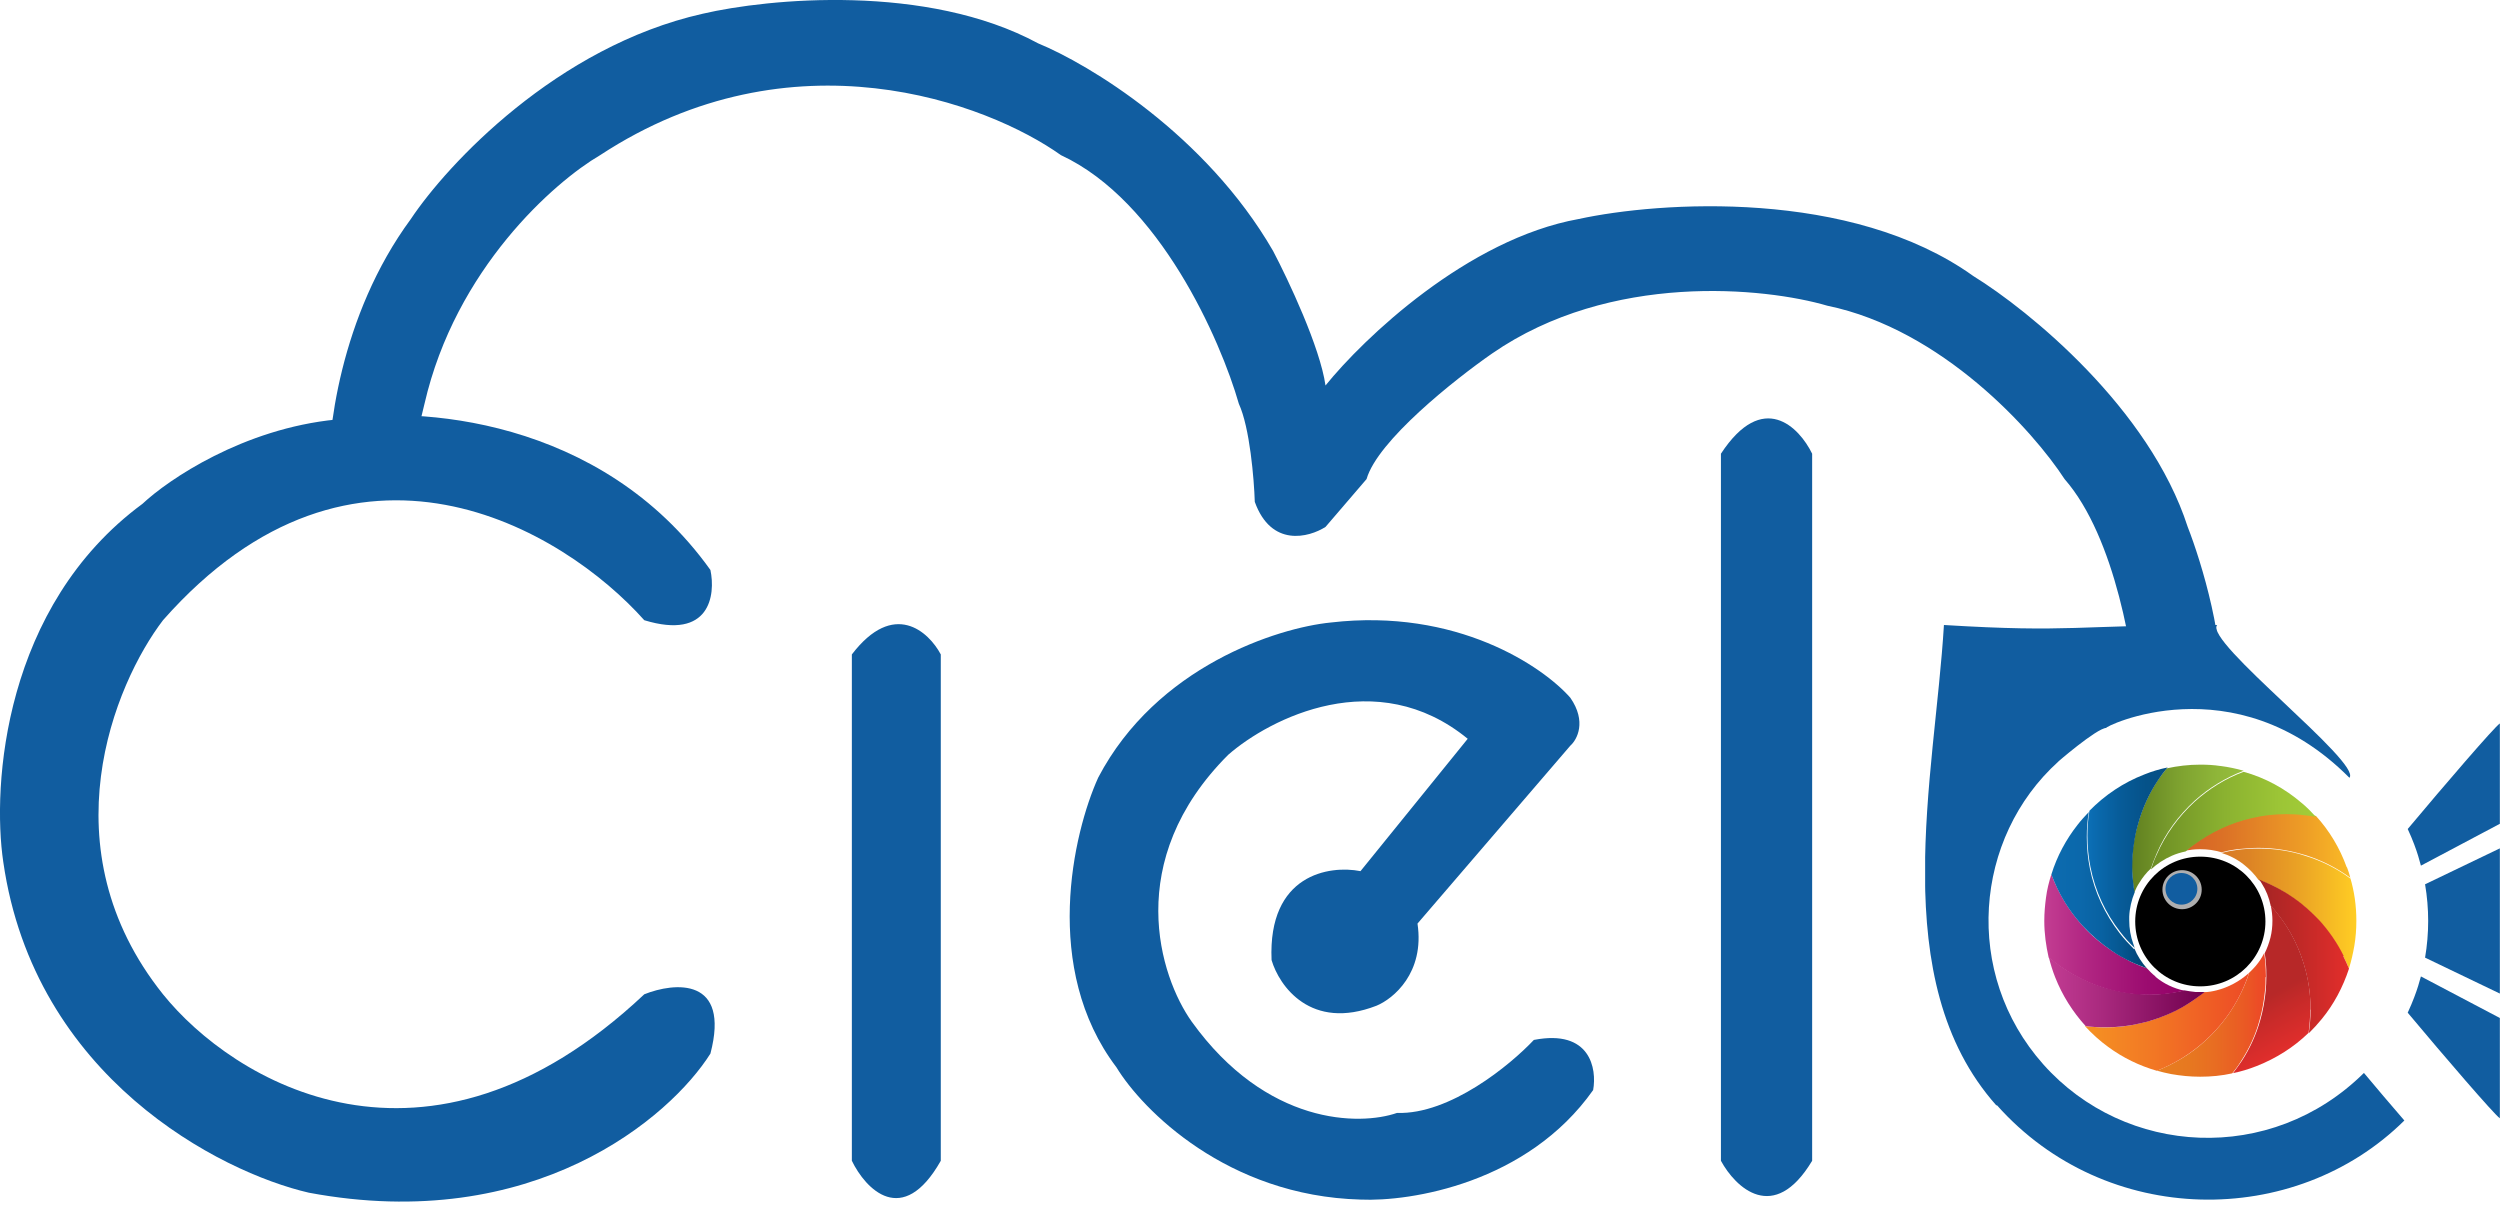 <svg width="35" height="17" viewBox="0 0 35 17" fill="none" xmlns="http://www.w3.org/2000/svg">
<path d="M2.282 8.683C4.964 5.643 7.891 7.416 9.02 8.683C9.939 8.964 10.02 8.332 9.946 7.98C8.413 5.834 5.816 5.681 4.709 5.873C3.406 6 2.356 6.714 1.994 7.054C0.053 8.485 -0.114 10.993 0.046 12.068C0.48 15.082 3.08 16.411 4.325 16.698C7.468 17.286 9.382 15.645 9.946 14.75C10.227 13.677 9.445 13.75 9.02 13.92C5.954 16.807 3.25 15.123 2.282 13.92C0.647 11.876 1.6 9.577 2.282 8.683Z" fill="#115DA0"/>
<path d="M11.926 16.251V9.162C12.513 8.395 13.001 8.842 13.171 9.162V16.251C12.635 17.197 12.117 16.645 11.926 16.251Z" fill="#115DA0"/>
<path d="M17.802 13.441C17.75 12.24 18.611 12.11 19.047 12.196L20.548 10.343C19.271 9.296 17.78 10.056 17.195 10.567C15.713 12.049 16.237 13.675 16.684 14.303C17.731 15.759 19.036 15.762 19.558 15.581C20.299 15.606 21.144 14.91 21.474 14.559C22.266 14.405 22.358 14.963 22.304 15.261C21.385 16.564 19.75 16.826 19.047 16.794C17.182 16.743 15.992 15.538 15.63 14.942C14.583 13.562 15.023 11.663 15.375 10.886C16.192 9.328 17.887 8.789 18.632 8.715C20.395 8.51 21.602 9.332 21.985 9.769C22.215 10.101 22.081 10.354 21.985 10.439L19.845 12.93C19.948 13.62 19.505 13.984 19.271 14.08C18.351 14.437 17.908 13.803 17.802 13.441Z" fill="#115DA0"/>
<path d="M24.093 16.251V6.352C24.68 5.457 25.189 5.979 25.37 6.352V16.251C24.834 17.145 24.295 16.624 24.093 16.251Z" fill="#115DA0"/>
<g clip-path="url(#clip0_9247_36038)">
<path fill-rule="evenodd" clip-rule="evenodd" d="M27.95 15.477C26.39 13.727 27.088 10.872 27.215 8.75C29.018 8.86 29.028 8.75 31.04 8.75C30.849 8.975 33.071 10.68 32.892 10.889C31.274 9.26 29.42 10.191 29.489 10.191C29.357 10.191 28.77 10.699 28.817 10.662C27.638 11.726 27.474 13.628 28.606 14.901C29.753 16.19 31.794 16.31 33.095 15.021C33.275 15.236 33.465 15.461 33.661 15.687C32.127 17.206 29.484 17.19 27.956 15.472L27.95 15.477Z" fill="#115DA0"/>
<path fill-rule="evenodd" clip-rule="evenodd" d="M34.998 11.877L33.951 12.38C34.009 12.721 34.009 13.067 33.951 13.407L34.998 13.91C34.998 12.69 34.998 13.156 34.998 11.877Z" fill="#115DA0"/>
<path fill-rule="evenodd" clip-rule="evenodd" d="M33.893 12.119L34.998 11.533V10.128C34.919 10.181 34.221 10.993 33.708 11.606C33.856 11.925 33.888 12.119 33.893 12.119Z" fill="#115DA0"/>
<path fill-rule="evenodd" clip-rule="evenodd" d="M33.893 13.67L34.998 14.252V15.656C34.919 15.603 34.221 14.791 33.708 14.178C33.856 13.858 33.888 13.67 33.893 13.67Z" fill="#115DA0"/>
<path d="M31.716 12.901C31.716 13.4 31.31 13.809 30.804 13.809C30.299 13.809 29.893 13.405 29.893 12.901C29.893 12.398 30.299 11.993 30.804 11.993C31.31 11.993 31.716 12.398 31.716 12.901Z" fill="black"/>
<path d="M30.549 12.729C30.701 12.729 30.824 12.606 30.824 12.455C30.824 12.304 30.701 12.182 30.549 12.182C30.397 12.182 30.274 12.304 30.274 12.455C30.274 12.606 30.397 12.729 30.549 12.729Z" fill="#AEAEAF"/>
<path d="M30.54 12.665C30.663 12.665 30.763 12.566 30.763 12.443C30.763 12.321 30.663 12.222 30.54 12.222C30.417 12.222 30.317 12.321 30.317 12.443C30.317 12.566 30.417 12.665 30.54 12.665Z" fill="#115DA0"/>
<path d="M32.904 12.29C32.961 12.483 32.989 12.68 32.989 12.892C32.989 13.01 32.98 13.127 32.961 13.24C32.942 13.348 32.918 13.457 32.885 13.56C32.862 13.499 32.833 13.443 32.805 13.386C32.715 13.203 32.597 13.033 32.46 12.883C32.356 12.77 32.238 12.666 32.111 12.577C31.969 12.478 31.818 12.393 31.657 12.332C31.643 12.327 31.633 12.323 31.619 12.318C31.562 12.238 31.492 12.167 31.416 12.106C31.322 12.031 31.213 11.975 31.1 11.941C31.171 11.923 31.241 11.909 31.317 11.899C31.416 11.885 31.515 11.88 31.619 11.88C31.846 11.88 32.063 11.913 32.266 11.979C32.498 12.05 32.715 12.158 32.904 12.299V12.29Z" fill="url(#paint0_linear_9247_36038)"/>
<path d="M32.858 12.143C32.877 12.19 32.891 12.238 32.905 12.289C32.711 12.148 32.499 12.04 32.267 11.969C32.064 11.908 31.847 11.87 31.62 11.87C31.516 11.87 31.417 11.88 31.318 11.889C31.242 11.899 31.171 11.913 31.1 11.932C31.006 11.903 30.907 11.889 30.803 11.889C30.803 11.889 30.793 11.889 30.789 11.889C30.722 11.889 30.661 11.899 30.6 11.908C30.633 11.88 30.666 11.856 30.699 11.828C30.826 11.734 30.963 11.649 31.11 11.583C31.242 11.522 31.384 11.475 31.526 11.442C31.681 11.405 31.847 11.386 32.012 11.386C32.092 11.386 32.168 11.386 32.248 11.4C32.305 11.405 32.366 11.414 32.423 11.423C32.612 11.63 32.758 11.875 32.853 12.139L32.858 12.143Z" fill="url(#paint1_linear_9247_36038)"/>
<path d="M32.806 13.387C32.834 13.443 32.863 13.505 32.886 13.561C32.801 13.82 32.674 14.06 32.504 14.267C32.447 14.337 32.386 14.403 32.324 14.464C32.338 14.356 32.348 14.248 32.348 14.14C32.348 13.989 32.334 13.843 32.305 13.702C32.244 13.406 32.126 13.128 31.956 12.888C31.904 12.818 31.852 12.747 31.79 12.681C31.767 12.568 31.724 12.46 31.663 12.366C31.653 12.347 31.639 12.328 31.625 12.314C31.639 12.314 31.649 12.323 31.663 12.328C31.823 12.394 31.975 12.474 32.116 12.573C32.244 12.662 32.357 12.766 32.466 12.879C32.603 13.029 32.721 13.199 32.811 13.382L32.806 13.387Z" fill="url(#paint2_linear_9247_36038)"/>
<path d="M32.343 14.135C32.343 14.243 32.334 14.356 32.32 14.46C32.112 14.662 31.866 14.817 31.592 14.925C31.484 14.968 31.375 15.001 31.262 15.024C31.304 14.968 31.347 14.911 31.384 14.855C31.498 14.681 31.588 14.483 31.644 14.281C31.682 14.149 31.706 14.013 31.72 13.871C31.725 13.806 31.729 13.744 31.729 13.679C31.729 13.608 31.729 13.537 31.72 13.467C31.72 13.425 31.71 13.387 31.706 13.345C31.739 13.279 31.767 13.203 31.786 13.128C31.805 13.053 31.814 12.973 31.814 12.888C31.814 12.817 31.805 12.747 31.791 12.676C31.852 12.742 31.904 12.813 31.956 12.883C32.126 13.123 32.244 13.401 32.306 13.697C32.334 13.839 32.348 13.984 32.348 14.135H32.343Z" fill="url(#paint3_linear_9247_36038)"/>
<path d="M32.422 11.435C32.365 11.426 32.309 11.416 32.247 11.412C32.172 11.402 32.092 11.398 32.011 11.398C31.841 11.398 31.681 11.416 31.525 11.454C31.378 11.487 31.241 11.534 31.109 11.595C30.963 11.661 30.826 11.746 30.698 11.84C30.665 11.863 30.632 11.892 30.599 11.92C30.533 11.934 30.467 11.953 30.405 11.981C30.297 12.028 30.197 12.094 30.112 12.174C30.136 12.103 30.16 12.033 30.193 11.967C30.315 11.685 30.5 11.431 30.726 11.223C30.925 11.045 31.156 10.899 31.411 10.805C31.714 10.889 31.988 11.04 32.219 11.238C32.295 11.299 32.361 11.369 32.427 11.44L32.422 11.435Z" fill="url(#paint4_linear_9247_36038)"/>
<path d="M31.718 13.682C31.718 13.748 31.718 13.813 31.709 13.874C31.695 14.016 31.671 14.152 31.633 14.284C31.577 14.491 31.487 14.684 31.373 14.858C31.336 14.919 31.293 14.976 31.251 15.027C31.104 15.06 30.953 15.074 30.802 15.074C30.66 15.074 30.528 15.06 30.396 15.037C30.329 15.023 30.263 15.009 30.197 14.99C30.448 14.891 30.679 14.75 30.873 14.571C31.081 14.383 31.255 14.152 31.378 13.893C31.421 13.804 31.459 13.714 31.487 13.62C31.52 13.588 31.553 13.555 31.581 13.522C31.629 13.465 31.666 13.409 31.699 13.343C31.704 13.38 31.709 13.423 31.714 13.465C31.718 13.536 31.723 13.606 31.723 13.677L31.718 13.682Z" fill="url(#paint5_linear_9247_36038)"/>
<path d="M31.485 13.622C31.457 13.716 31.419 13.805 31.377 13.895C31.254 14.153 31.084 14.379 30.871 14.572C30.673 14.751 30.446 14.892 30.196 14.991C29.95 14.92 29.718 14.807 29.515 14.657C29.397 14.572 29.289 14.473 29.189 14.365C29.274 14.374 29.364 14.384 29.454 14.384C29.459 14.384 29.468 14.384 29.473 14.384C29.643 14.384 29.803 14.365 29.959 14.327C30.13 14.29 30.295 14.229 30.451 14.153C30.573 14.092 30.687 14.022 30.796 13.937C30.814 13.923 30.838 13.904 30.857 13.89C30.914 13.89 30.97 13.88 31.027 13.866C31.197 13.824 31.353 13.739 31.48 13.626L31.485 13.622Z" fill="url(#paint6_linear_9247_36038)"/>
<path d="M31.09 10.724C31.199 10.738 31.307 10.761 31.411 10.79C31.156 10.889 30.925 11.03 30.726 11.209C30.5 11.416 30.315 11.665 30.192 11.952C30.164 12.018 30.136 12.088 30.112 12.159C30.051 12.216 29.994 12.286 29.952 12.357C29.923 12.399 29.9 12.446 29.881 12.498C29.876 12.465 29.871 12.432 29.867 12.399C29.857 12.31 29.848 12.22 29.848 12.131C29.848 12.079 29.848 12.027 29.852 11.976C29.862 11.82 29.89 11.674 29.933 11.529C29.994 11.312 30.089 11.105 30.211 10.921C30.249 10.865 30.292 10.809 30.334 10.757C30.485 10.724 30.641 10.705 30.802 10.705C30.901 10.705 30.995 10.71 31.085 10.724H31.09Z" fill="url(#paint7_linear_9247_36038)"/>
<path d="M30.804 13.888C30.804 13.888 30.841 13.888 30.865 13.888C30.846 13.902 30.827 13.921 30.804 13.935C30.695 14.015 30.582 14.091 30.459 14.152C30.303 14.227 30.142 14.288 29.968 14.326C29.812 14.364 29.646 14.382 29.481 14.382C29.476 14.382 29.467 14.382 29.462 14.382C29.372 14.382 29.282 14.378 29.198 14.364C29.018 14.166 28.872 13.935 28.772 13.681C28.735 13.587 28.706 13.493 28.683 13.399C28.905 13.587 29.164 13.733 29.448 13.822C29.651 13.884 29.868 13.921 30.095 13.921C30.161 13.921 30.232 13.921 30.298 13.912C30.393 13.902 30.487 13.888 30.582 13.865C30.634 13.874 30.686 13.884 30.738 13.888C30.761 13.888 30.785 13.888 30.804 13.888Z" fill="url(#paint8_linear_9247_36038)"/>
<path d="M30.179 13.677C30.292 13.771 30.429 13.837 30.581 13.87C30.491 13.889 30.396 13.908 30.297 13.917C30.231 13.922 30.165 13.927 30.094 13.927C29.867 13.927 29.65 13.894 29.447 13.828C29.163 13.739 28.904 13.593 28.681 13.405C28.644 13.24 28.62 13.07 28.62 12.892C28.62 12.783 28.63 12.67 28.644 12.567C28.658 12.454 28.686 12.346 28.719 12.242C28.743 12.308 28.771 12.369 28.8 12.43C28.894 12.628 29.017 12.807 29.163 12.967C29.281 13.099 29.418 13.211 29.565 13.31C29.65 13.367 29.744 13.419 29.834 13.466C29.905 13.499 29.981 13.531 30.056 13.555C30.094 13.597 30.132 13.635 30.174 13.668L30.179 13.677Z" fill="url(#paint9_linear_9247_36038)"/>
<path d="M30.338 10.753C30.296 10.805 30.253 10.861 30.216 10.918C30.093 11.101 29.998 11.308 29.937 11.525C29.894 11.666 29.871 11.816 29.857 11.972C29.857 12.024 29.852 12.075 29.852 12.127C29.852 12.216 29.857 12.311 29.871 12.395C29.871 12.428 29.88 12.461 29.885 12.494C29.842 12.598 29.814 12.715 29.809 12.833C29.809 12.847 29.809 12.866 29.809 12.88C29.809 12.998 29.828 13.111 29.866 13.214C29.871 13.233 29.88 13.252 29.885 13.271C29.809 13.2 29.743 13.125 29.682 13.045C29.479 12.786 29.332 12.475 29.266 12.136C29.238 11.995 29.224 11.85 29.224 11.699C29.224 11.581 29.233 11.464 29.252 11.351C29.469 11.13 29.729 10.955 30.022 10.842C30.126 10.8 30.235 10.767 30.348 10.744L30.338 10.753Z" fill="url(#paint10_linear_9247_36038)"/>
<path d="M29.881 13.278C29.923 13.382 29.985 13.476 30.056 13.556C29.98 13.527 29.904 13.499 29.834 13.466C29.739 13.419 29.649 13.372 29.564 13.311C29.418 13.212 29.281 13.095 29.163 12.968C29.016 12.808 28.893 12.629 28.799 12.431C28.771 12.37 28.742 12.304 28.719 12.243C28.799 11.984 28.927 11.749 29.087 11.546C29.134 11.485 29.191 11.424 29.243 11.368C29.224 11.481 29.215 11.598 29.215 11.716C29.215 11.867 29.229 12.012 29.257 12.153C29.323 12.492 29.47 12.798 29.673 13.062C29.734 13.142 29.805 13.217 29.876 13.288L29.881 13.278Z" fill="url(#paint11_linear_9247_36038)"/>
</g>
<path d="M4.602 6.771H5.752C5.752 6.464 5.879 5.898 5.943 5.653C6.377 3.762 7.763 2.545 8.402 2.172C11.09 0.409 13.822 1.438 14.853 2.172C16.232 2.811 17.088 4.759 17.344 5.653C17.497 5.985 17.557 6.707 17.567 7.026C17.797 7.665 18.323 7.526 18.557 7.377L19.132 6.707C19.285 6.17 20.367 5.312 20.888 4.95C22.549 3.801 24.71 4.024 25.583 4.28C27.192 4.612 28.468 6.036 28.904 6.707C29.619 7.524 29.883 9.198 29.926 9.932C30.028 9.804 30.735 9.794 31.076 9.804C31.178 9.038 30.82 7.867 30.628 7.377C30.092 5.717 28.404 4.344 27.627 3.865C25.915 2.638 23.23 2.821 22.102 3.066C20.544 3.347 19.09 4.737 18.557 5.397C18.481 4.861 18.036 3.918 17.823 3.513C16.878 1.878 15.236 0.895 14.534 0.607C12.975 -0.236 10.755 -0.021 9.839 0.192C7.795 0.652 6.263 2.3 5.752 3.066C4.755 4.42 4.57 6.1 4.602 6.771Z" fill="#115DA0"/>
<defs>
<linearGradient id="paint0_linear_9247_36038" x1="31.1" y1="12.713" x2="32.984" y2="12.713" gradientUnits="userSpaceOnUse">
<stop stop-color="#D87A26"/>
<stop offset="0.21" stop-color="#DD8425"/>
<stop offset="0.57" stop-color="#EAA225"/>
<stop offset="1" stop-color="#FFCD24"/>
</linearGradient>
<linearGradient id="paint1_linear_9247_36038" x1="30.604" y1="11.838" x2="32.905" y2="11.838" gradientUnits="userSpaceOnUse">
<stop stop-color="#D56126"/>
<stop offset="0.24" stop-color="#DC7226"/>
<stop offset="0.73" stop-color="#EE9E26"/>
<stop offset="1" stop-color="#FABB26"/>
</linearGradient>
<linearGradient id="paint2_linear_9247_36038" x1="31.62" y1="13.392" x2="32.882" y2="13.392" gradientUnits="userSpaceOnUse">
<stop stop-color="#A32424"/>
<stop offset="1" stop-color="#E32E2B"/>
</linearGradient>
<linearGradient id="paint3_linear_9247_36038" x1="31.644" y1="14.017" x2="32.184" y2="14.96" gradientUnits="userSpaceOnUse">
<stop stop-color="#B72828"/>
<stop offset="0.23" stop-color="#C62A29"/>
<stop offset="0.72" stop-color="#E12E2C"/>
<stop offset="1" stop-color="#EB302D"/>
</linearGradient>
<linearGradient id="paint4_linear_9247_36038" x1="30.117" y1="11.482" x2="32.422" y2="11.482" gradientUnits="userSpaceOnUse">
<stop stop-color="#6B8C24"/>
<stop offset="0.07" stop-color="#719326"/>
<stop offset="0.45" stop-color="#8BB230"/>
<stop offset="0.78" stop-color="#9CC536"/>
<stop offset="1" stop-color="#A2CC39"/>
</linearGradient>
<linearGradient id="paint5_linear_9247_36038" x1="30.197" y1="14.213" x2="31.718" y2="14.213" gradientUnits="userSpaceOnUse">
<stop stop-color="#E77E20"/>
<stop offset="0.27" stop-color="#E77920"/>
<stop offset="0.53" stop-color="#E86D22"/>
<stop offset="0.81" stop-color="#EA5924"/>
<stop offset="1" stop-color="#ED4627"/>
</linearGradient>
<linearGradient id="paint6_linear_9247_36038" x1="29.194" y1="14.304" x2="31.485" y2="14.304" gradientUnits="userSpaceOnUse">
<stop stop-color="#F59223"/>
<stop offset="0.39" stop-color="#F27924"/>
<stop offset="1" stop-color="#ED4B26"/>
</linearGradient>
<linearGradient id="paint7_linear_9247_36038" x1="29.848" y1="11.604" x2="31.411" y2="11.604" gradientUnits="userSpaceOnUse">
<stop stop-color="#618020"/>
<stop offset="0.41" stop-color="#7DA12F"/>
<stop offset="0.77" stop-color="#8FB639"/>
<stop offset="1" stop-color="#96BE3D"/>
</linearGradient>
<linearGradient id="paint8_linear_9247_36038" x1="28.683" y1="13.893" x2="30.865" y2="13.893" gradientUnits="userSpaceOnUse">
<stop stop-color="#C23C93"/>
<stop offset="0.33" stop-color="#AA2A7F"/>
<stop offset="1" stop-color="#70004E"/>
</linearGradient>
<linearGradient id="paint9_linear_9247_36038" x1="28.62" y1="13.085" x2="30.581" y2="13.085" gradientUnits="userSpaceOnUse">
<stop stop-color="#C33D92"/>
<stop offset="0.28" stop-color="#B22783"/>
<stop offset="0.74" stop-color="#9B0B6F"/>
<stop offset="1" stop-color="#930168"/>
</linearGradient>
<linearGradient id="paint10_linear_9247_36038" x1="29.214" y1="12.014" x2="30.338" y2="12.014" gradientUnits="userSpaceOnUse">
<stop stop-color="#0C71B8"/>
<stop offset="0.09" stop-color="#0A6BB0"/>
<stop offset="0.43" stop-color="#075B98"/>
<stop offset="0.74" stop-color="#055289"/>
<stop offset="1" stop-color="#054F85"/>
</linearGradient>
<linearGradient id="paint11_linear_9247_36038" x1="28.719" y1="12.455" x2="30.06" y2="12.455" gradientUnits="userSpaceOnUse">
<stop stop-color="#0C6BAF"/>
<stop offset="0.3" stop-color="#0B68AB"/>
<stop offset="0.52" stop-color="#0962A2"/>
<stop offset="0.73" stop-color="#065791"/>
<stop offset="0.92" stop-color="#02477A"/>
<stop offset="1" stop-color="#003F6E"/>
</linearGradient>
<clipPath id="clip0_9247_36038">
<rect width="8.047" height="8.047" fill="white" transform="translate(26.952 8.75)"/>
</clipPath>
</defs>
</svg>
